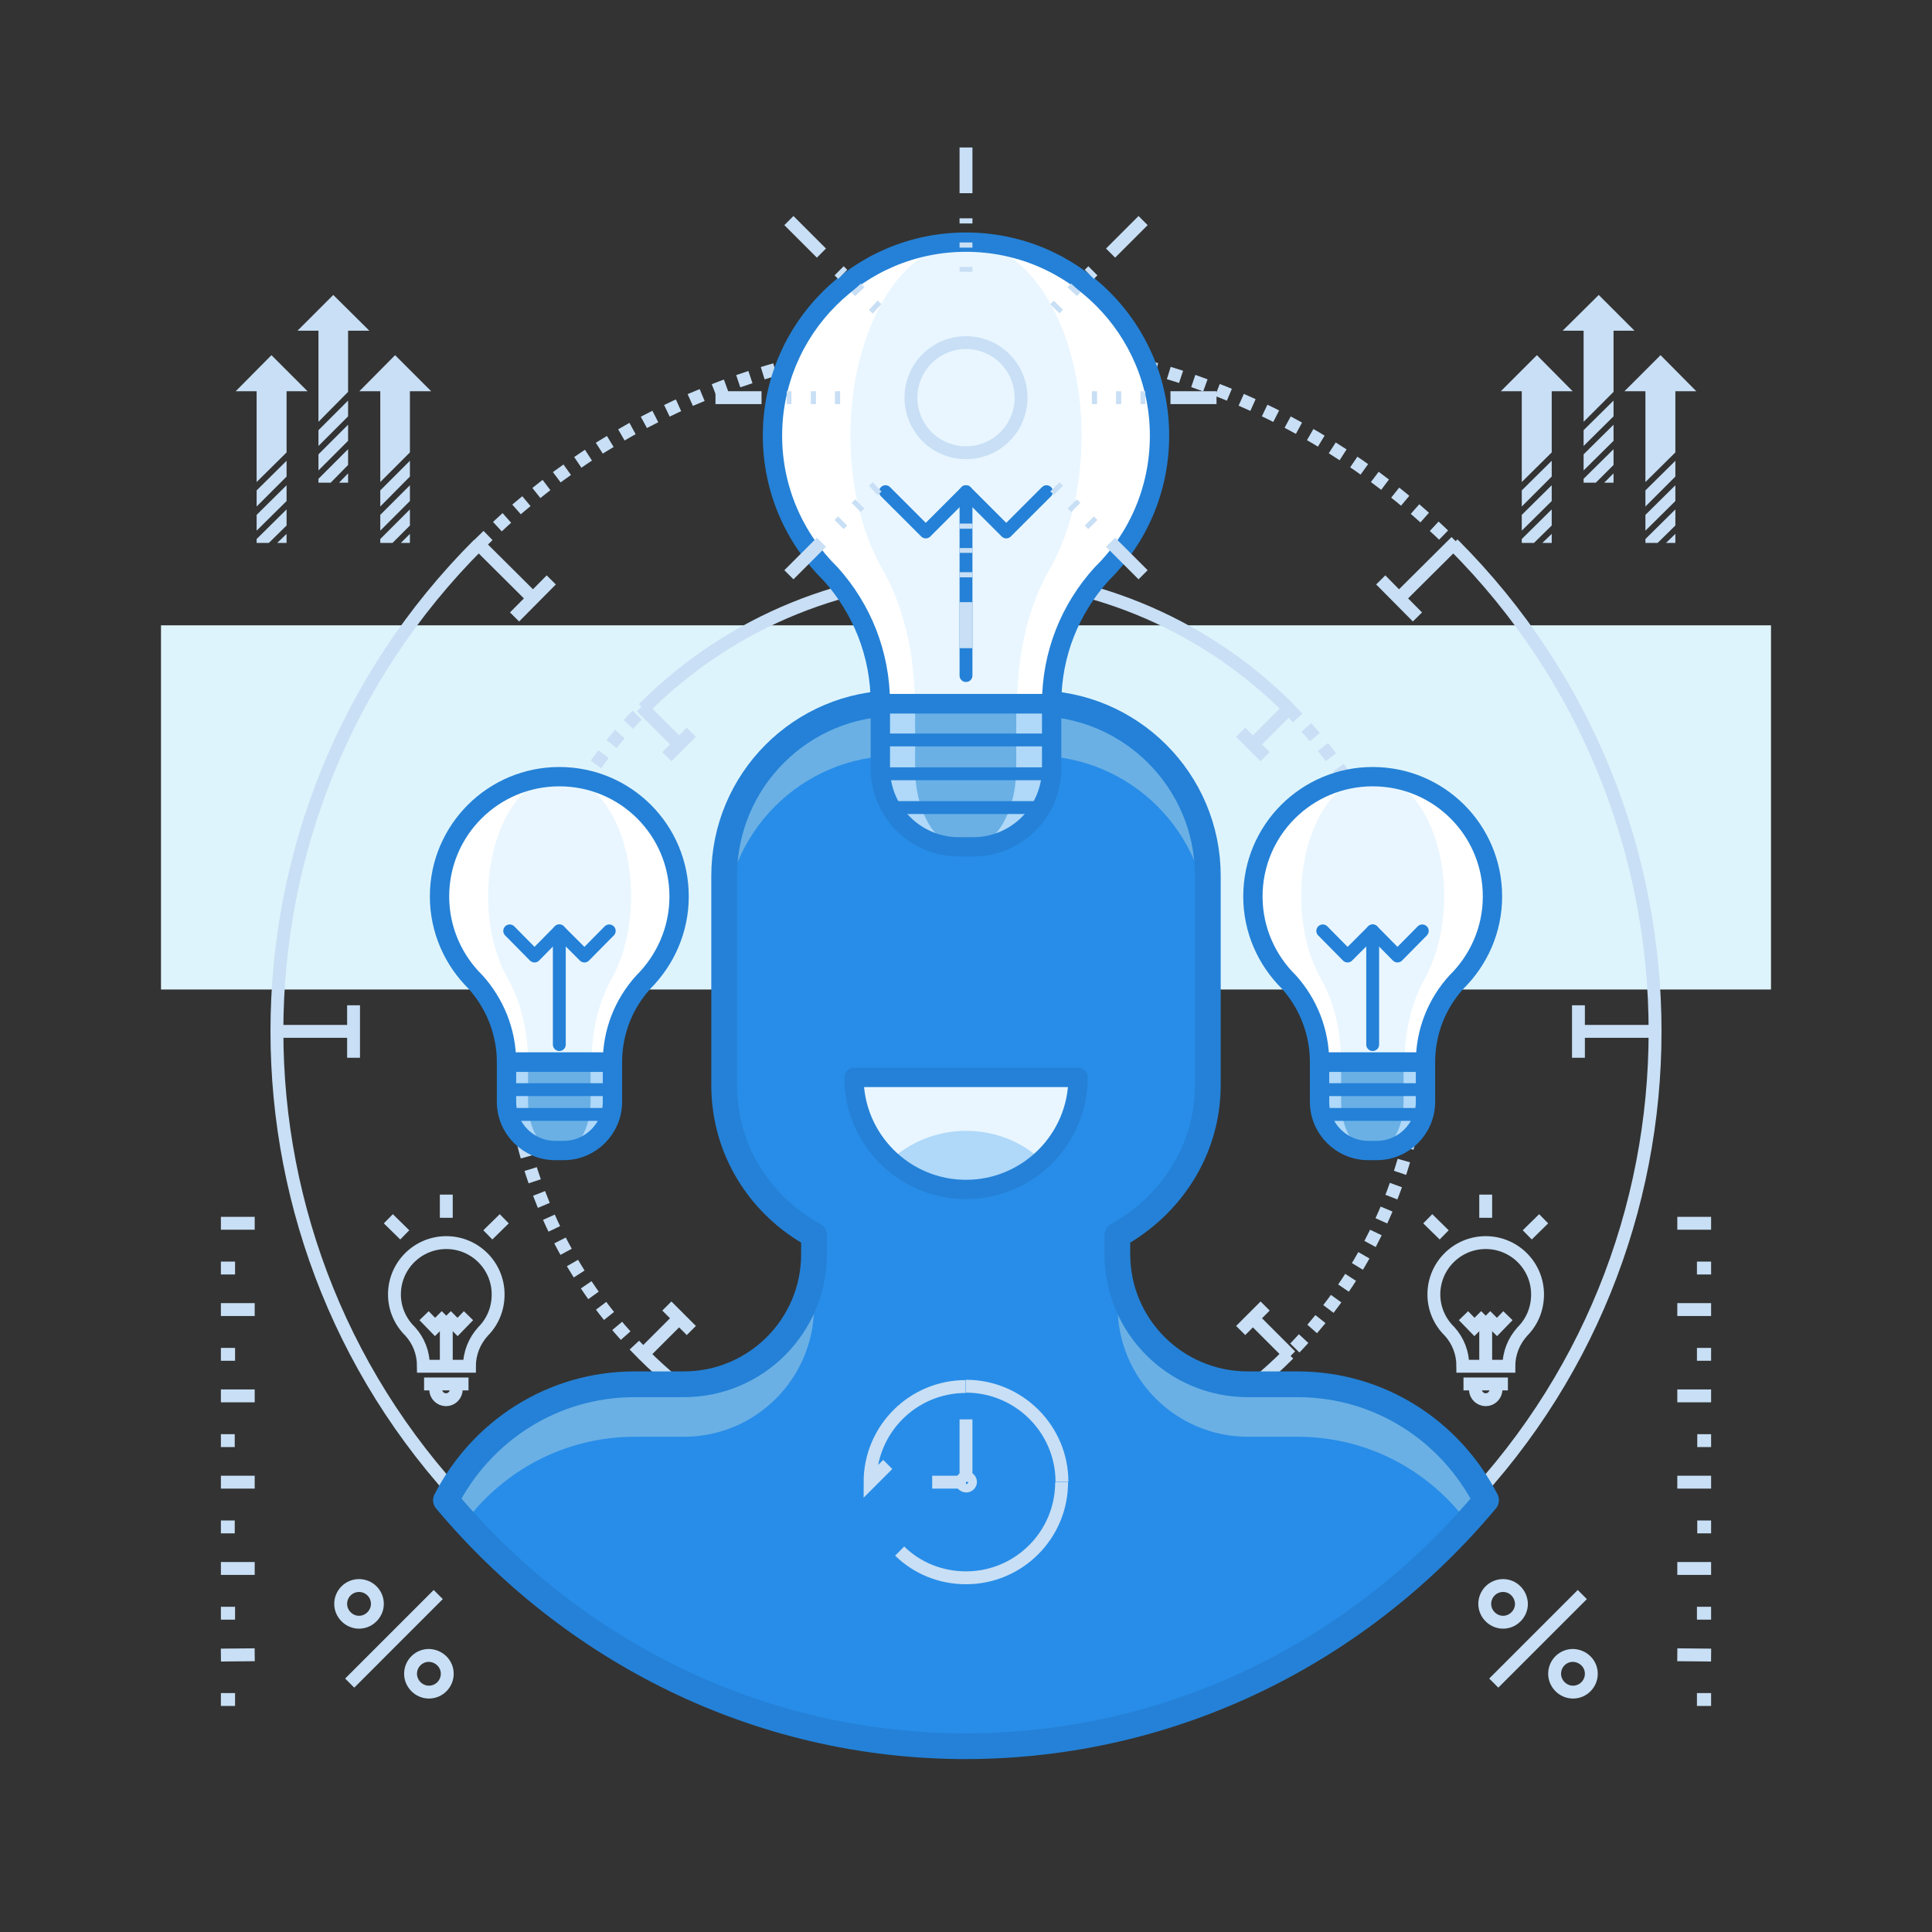 <?xml version="1.0" encoding="utf-8"?>
<!-- Generator: Adobe Illustrator 23.0.3, SVG Export Plug-In . SVG Version: 6.00 Build 0)  -->
<svg version="1.1" id="Layer_1" xmlns="http://www.w3.org/2000/svg" xmlns:xlink="http://www.w3.org/1999/xlink" x="0px" y="0px"
	 viewBox="0 0 600 600" style="enable-background:new 0 0 600 600;" xml:space="preserve">
<rect x="0" y="0" width="600" height="600" fill="#333333" stroke="none"/>
<style type="text/css">
	.st0{fill:#DEF4FC;}
	.st1{fill:none;stroke:#C8DFF5;stroke-width:4;stroke-miterlimit:10;}
	.st2{fill:none;stroke:#C8DFF5;stroke-width:4;stroke-miterlimit:10;stroke-dasharray:4,4;}
	.st3{fill:#6AB0E5;}
	.st4{fill:#288DE8;}
	.st5{fill:none;stroke:#2481D7;stroke-width:8;stroke-linecap:round;stroke-linejoin:round;stroke-miterlimit:10;}
	.st6{fill:#FFFFFF;}
	.st7{fill:#E9F6FF;}
	.st8{fill:#AFD8F9;}
	.st9{fill:none;stroke:#2481D7;stroke-width:6;stroke-linecap:round;stroke-linejoin:round;stroke-miterlimit:10;}
	.st10{fill:none;stroke:#2481D7;stroke-width:4;stroke-linecap:round;stroke-linejoin:round;stroke-miterlimit:10;}
	.st11{fill:#C8DFF5;}
</style>
<g>
	<rect x="50" y="194.2" class="st0" width="500" height="113.1"/>
	<g>
		<g>
			<path class="st1" d="M199.8,220.1L199.8,220.1c55.3-55.4,145.1-55.4,200.5,0"/>
			<path class="st1" d="M300,320.3"/>
			<path class="st1" d="M400.2,420.5L400.2,420.5c-55.3,55.4-145.1,55.4-200.5,0"/>
			<path class="st1" d="M300,320.3"/>
		</g>
		<g>
			<path class="st2" d="M400.2,220.1L400.2,220.1c55.4,55.3,55.4,145.1,0,200.5"/>
			<path class="st2" d="M300,320.3"/>
			<path class="st2" d="M199.8,420.6L199.8,420.6c-55.4-55.3-55.4-145.1,0-200.5"/>
			<path class="st2" d="M300,320.3"/>
		</g>
		<g>
			<path class="st0" d="M300,320.3"/>
			<path class="st0" d="M300,320.3"/>
		</g>
		<g>
			<g>
				<g>
					<line class="st1" x1="210.9" y1="231.2" x2="199.2" y2="219.5"/>
					<line class="st1" x1="207.1" y1="235" x2="214.7" y2="227.4"/>
				</g>
				<g>
					<line class="st1" x1="389.1" y1="409.4" x2="400.8" y2="421.1"/>
					<line class="st1" x1="392.9" y1="405.6" x2="385.3" y2="413.2"/>
				</g>
			</g>
			<g>
				<g>
					<line class="st1" x1="210.9" y1="409.4" x2="199.2" y2="421.1"/>
					<line class="st1" x1="214.7" y1="413.2" x2="207.1" y2="405.6"/>
				</g>
				<g>
					<line class="st1" x1="389.1" y1="231.2" x2="400.8" y2="219.5"/>
					<line class="st1" x1="385.3" y1="227.4" x2="392.9" y2="235"/>
				</g>
			</g>
		</g>
		<g>
			<g>
				<g>
					<path class="st1" d="M157.4,320.3"/>
					<line class="st1" x1="174" y1="320.3" x2="157.4" y2="320.3"/>
				</g>
				<g>
					<line class="st1" x1="426" y1="320.3" x2="442.6" y2="320.3"/>
				</g>
			</g>
			<g>
				<g>
					<line class="st1" x1="300" y1="446.3" x2="300" y2="462.9"/>
					<line class="st1" x1="305.4" y1="446.3" x2="294.6" y2="446.3"/>
				</g>
				<g>
					<line class="st1" x1="300" y1="194.3" x2="300" y2="177.8"/>
					<line class="st1" x1="294.6" y1="194.3" x2="305.4" y2="194.3"/>
				</g>
			</g>
		</g>
	</g>
	<g>
		<g>
			<path class="st1" d="M148.7,471.6L148.7,471.6c-83.6-83.6-83.6-219.1,0-302.6"/>
			<path class="st1" d="M300,320.3"/>
			<path class="st1" d="M451.3,169L451.3,169c83.6,83.6,83.6,219.1,0,302.6"/>
			<path class="st1" d="M300,320.3"/>
		</g>
		<g>
			<path class="st2" d="M148.7,169.1L148.7,169.1c83.6-83.6,219.1-83.6,302.6,0"/>
			<path class="st2" d="M300,320.3"/>
			<path class="st2" d="M451.3,471.6L451.3,471.6c-83.6,83.6-219.1,83.6-302.6,0"/>
			<path class="st2" d="M300,320.3"/>
		</g>
		<g>
			<path class="st0" d="M300,320.3"/>
			<path class="st0" d="M300,320.3"/>
		</g>
		<g>
			<g>
				<g>
					<line class="st1" x1="165.5" y1="454.8" x2="147.8" y2="472.5"/>
					<line class="st1" x1="171.2" y1="460.6" x2="159.8" y2="449.1"/>
				</g>
				<g>
					<line class="st1" x1="434.5" y1="185.8" x2="452.2" y2="168.2"/>
					<line class="st1" x1="428.8" y1="180.1" x2="440.2" y2="191.6"/>
				</g>
			</g>
			<g>
				<g>
					<line class="st1" x1="434.5" y1="454.8" x2="452.2" y2="472.5"/>
					<line class="st1" x1="440.2" y1="449.1" x2="428.8" y2="460.6"/>
				</g>
				<g>
					<line class="st1" x1="165.5" y1="185.8" x2="147.8" y2="168.2"/>
					<line class="st1" x1="159.8" y1="191.6" x2="171.2" y2="180.1"/>
				</g>
			</g>
		</g>
		<g>
			<g>
				<g>
					<path class="st1" d="M300,535.5"/>
					<line class="st1" x1="300" y1="510.5" x2="300" y2="535.5"/>
				</g>
				<g>
					<line class="st1" x1="300" y1="130.1" x2="300" y2="105.1"/>
				</g>
			</g>
			<g>
				<g>
					<line class="st1" x1="490.2" y1="320.3" x2="515.2" y2="320.3"/>
					<line class="st1" x1="490.2" y1="312.2" x2="490.2" y2="328.5"/>
				</g>
				<g>
					<line class="st1" x1="109.8" y1="320.3" x2="84.8" y2="320.3"/>
					<line class="st1" x1="109.8" y1="328.5" x2="109.8" y2="312.2"/>
				</g>
			</g>
		</g>
	</g>
	<g>
		<path class="st3" d="M461.5,465.9c-11-21.4-32.9-36-58.6-36h-15.4c-22.4,0-40.5-18.1-40.5-40.4v-5.9c16.5-9.1,28.1-26.4,28.1-46.6
			v-65c0-29.6-24.1-53.6-53.6-53.6h-43.1c-29.5,0-53.5,24-53.5,53.6v65c0,20.3,11.3,37.5,27.9,46.6v5.9c0,22.3-18.1,40.4-40.4,40.4
			h-15.3c-25.6,0-47.6,14.6-58.6,36c38.8,46.3,96.4,76.4,161.5,76.4C365.1,542.2,422.8,512.2,461.5,465.9z"/>
	</g>
	<path class="st4" d="M252.8,383.5v5.9c0,3.4-0.4,6.6-1.2,9.8c0.4,0.2,0.8,0.5,1.2,0.7v5.9c0,22.3-18.1,40.4-40.4,40.4h-15.3
		c-21.5,0-40.6,10.4-52.6,26.4c38.6,42.4,93.7,69.5,155.5,69.5c61.9,0,117-27.1,155.6-69.5c-12-16-31-26.4-52.6-26.4h-15.4
		c-22.4,0-40.5-18.1-40.5-40.4v-5.9c0.4-0.2,0.8-0.5,1.2-0.7c-0.8-3.1-1.2-6.4-1.2-9.8v-5.9c16.5-9.1,28.1-26.4,28.1-46.6v-48.6
		c0-29.6-24.1-53.6-53.6-53.6h-43.1c-29.5,0-53.5,24-53.5,53.6v48.6C224.9,357.1,236.2,374.4,252.8,383.5z"/>
	<g>
		<path class="st5" d="M461.5,465.9c-11-21.4-32.9-36-58.6-36h-15.4c-22.4,0-40.5-18.1-40.5-40.4v-5.9c16.5-9.1,28.1-26.4,28.1-46.6
			v-65c0-29.6-24.1-53.6-53.6-53.6h-43.1c-29.5,0-53.5,24-53.5,53.6v65c0,20.3,11.3,37.5,27.9,46.6v5.9c0,22.3-18.1,40.4-40.4,40.4
			h-15.3c-25.6,0-47.6,14.6-58.6,36c38.8,46.3,96.4,76.4,161.5,76.4C365.1,542.2,422.8,512.2,461.5,465.9z"/>
	</g>
	<g>
		<g>
			<g>
				<path class="st6" d="M360.1,135.3c0-33.2-26.9-60.1-60.1-60.1c-33.2,0-60.1,26.9-60.1,60.1c0,16.8,6.9,32,18.1,43
					c9.6,10.7,15.4,24.7,15.4,40.2h53.2c0-15.5,5.8-29.5,15.5-40.2C353.2,167.4,360.1,152.2,360.1,135.3z"/>
				<path class="st7" d="M335.9,135.3c0-33.2-16.1-60.1-35.9-60.1c-19.8,0-35.9,26.9-35.9,60.1c0,16.8,4.1,32,10.8,43
					c5.7,10.7,9.2,24.7,9.2,40.2h31.8c0-15.5,3.5-29.5,9.2-40.2C331.8,167.4,335.9,152.2,335.9,135.3z"/>
				<path class="st8" d="M273.4,217.7v20.9c0,13.5,10.9,24.4,24.4,24.4h4.4c13.5,0,24.4-10.9,24.4-24.4v-20h-53.2
					C273.4,218.2,273.4,218,273.4,217.7z"/>
				<path class="st3" d="M284.2,217.7v20.9c0,13.5,6.5,24.4,14.4,24.4h2.6c8,0,14.4-10.9,14.4-24.4v-20h-31.5
					C284.3,218.2,284.2,218,284.2,217.7z"/>
			</g>
			<g>
				<path class="st9" d="M360.1,135.3c0-33.2-26.9-60.1-60.1-60.1c-33.2,0-60.1,26.9-60.1,60.1c0,16.8,6.9,32,18.1,43
					c9.6,10.7,15.4,24.7,15.4,40.2h53.2c0-15.5,5.8-29.5,15.5-40.2C353.2,167.4,360.1,152.2,360.1,135.3z"/>
				<path class="st9" d="M273.4,217.7v20.9c0,13.5,10.9,24.4,24.4,24.4h4.4c13.5,0,24.4-10.9,24.4-24.4v-20h-53.2
					C273.4,218.2,273.4,218,273.4,217.7z"/>
			</g>
		</g>
		<g>
			<line class="st10" x1="300" y1="154.1" x2="300" y2="209.8"/>
			<g>
				<polyline class="st10" points="300,152.7 287.5,165.2 275,152.7 				"/>
				<polyline class="st10" points="325,152.7 312.5,165.2 300,152.7 				"/>
			</g>
		</g>
		<line class="st10" x1="275.7" y1="229.8" x2="324.3" y2="229.8"/>
		<line class="st10" x1="275.7" y1="240.3" x2="324.3" y2="240.3"/>
		<line class="st10" x1="275.7" y1="250.8" x2="324.3" y2="250.8"/>
	</g>
	<g>
		<g>
			<g>
				<g>
					<path class="st6" d="M463.5,278.4c0-20.6-16.6-37.2-37.2-37.2c-20.5,0-37.2,16.6-37.2,37.2c0,10.4,4.3,19.8,11.2,26.6
						c5.9,6.6,9.5,15.3,9.5,24.9h32.9c0-9.6,3.6-18.3,9.6-24.9C459.2,298.2,463.5,288.8,463.5,278.4z"/>
					<path class="st7" d="M448.5,278.4c0-20.6-9.9-37.2-22.2-37.2c-12.3,0-22.2,16.6-22.2,37.2c0,10.4,2.6,19.8,6.7,26.6
						c3.5,6.6,5.7,15.3,5.7,24.9h19.7c0-9.6,2.2-18.3,5.7-24.9C445.9,298.2,448.5,288.8,448.5,278.4z"/>
					<path class="st8" d="M409.8,329.3v12.9c0,8.3,6.8,15.1,15.1,15.1h2.7c8.3,0,15.1-6.8,15.1-15.1v-12.4h-32.9
						C409.8,329.7,409.8,329.5,409.8,329.3z"/>
					<path class="st3" d="M416.5,329.3v12.9c0,8.3,4,15.1,8.9,15.1h1.6c4.9,0,8.9-6.8,8.9-15.1v-12.4h-19.5
						C416.5,329.7,416.5,329.5,416.5,329.3z"/>
				</g>
				<g>
					<path class="st9" d="M463.5,278.4c0-20.6-16.6-37.2-37.2-37.2c-20.5,0-37.2,16.6-37.2,37.2c0,10.4,4.3,19.8,11.2,26.6
						c5.9,6.6,9.5,15.3,9.5,24.9h32.9c0-9.6,3.6-18.3,9.6-24.9C459.2,298.2,463.5,288.8,463.5,278.4z"/>
					<path class="st9" d="M409.8,329.3v12.9c0,8.3,6.8,15.1,15.1,15.1h2.7c8.3,0,15.1-6.8,15.1-15.1v-12.4h-32.9
						C409.8,329.7,409.8,329.5,409.8,329.3z"/>
				</g>
			</g>
			<g>
				<line class="st10" x1="426.3" y1="290" x2="426.3" y2="324.4"/>
				<g>
					<polyline class="st10" points="426.3,289.1 418.5,296.9 410.8,289.1 					"/>
					<polyline class="st10" points="441.7,289.1 434,296.9 426.3,289.1 					"/>
				</g>
			</g>
			<line class="st10" x1="411.2" y1="338.4" x2="441.3" y2="338.4"/>
			<line class="st10" x1="411.2" y1="346.1" x2="441.3" y2="346.1"/>
		</g>
		<g>
			<g>
				<g>
					<path class="st6" d="M210.9,278.4c0-20.6-16.6-37.2-37.2-37.2c-20.5,0-37.2,16.6-37.2,37.2c0,10.4,4.3,19.8,11.2,26.6
						c5.9,6.6,9.6,15.3,9.6,24.9h32.9c0-9.6,3.6-18.3,9.6-24.9C206.6,298.2,210.9,288.8,210.9,278.4z"/>
					<path class="st7" d="M196,278.4c0-20.6-9.9-37.2-22.2-37.2c-12.3,0-22.2,16.6-22.2,37.2c0,10.4,2.6,19.8,6.7,26.6
						c3.5,6.6,5.7,15.3,5.7,24.9h19.7c0-9.6,2.2-18.3,5.7-24.9C193.4,298.2,196,288.8,196,278.4z"/>
					<path class="st8" d="M157.3,329.3v12.9c0,8.3,6.8,15.1,15.1,15.1h2.7c8.3,0,15.1-6.8,15.1-15.1v-12.4h-32.9
						C157.3,329.7,157.3,329.5,157.3,329.3z"/>
					<path class="st3" d="M164,329.3v12.9c0,8.3,4,15.1,8.9,15.1h1.6c4.9,0,8.9-6.8,8.9-15.1v-12.4H164
						C164,329.7,164,329.5,164,329.3z"/>
				</g>
				<g>
					<path class="st9" d="M210.9,278.4c0-20.6-16.6-37.2-37.2-37.2c-20.5,0-37.2,16.6-37.2,37.2c0,10.4,4.3,19.8,11.2,26.6
						c5.9,6.6,9.6,15.3,9.6,24.9h32.9c0-9.6,3.6-18.3,9.6-24.9C206.6,298.2,210.9,288.8,210.9,278.4z"/>
					<path class="st9" d="M157.3,329.3v12.9c0,8.3,6.8,15.1,15.1,15.1h2.7c8.3,0,15.1-6.8,15.1-15.1v-12.4h-32.9
						C157.3,329.7,157.3,329.5,157.3,329.3z"/>
				</g>
			</g>
			<g>
				<line class="st10" x1="173.7" y1="290" x2="173.7" y2="324.4"/>
				<g>
					<polyline class="st10" points="173.7,289.1 166,296.9 158.3,289.1 					"/>
					<polyline class="st10" points="189.2,289.1 181.5,296.9 173.7,289.1 					"/>
				</g>
			</g>
			<line class="st10" x1="158.7" y1="338.4" x2="188.8" y2="338.4"/>
			<line class="st10" x1="158.7" y1="346.1" x2="188.8" y2="346.1"/>
		</g>
	</g>
	<path class="st7" d="M265.2,334.6c0,19.2,15.6,34.8,34.8,34.8c19.2,0,34.8-15.6,34.8-34.8H265.2z"/>
	<path class="st8" d="M323.5,360.3c-6.2-5.7-14.4-9.1-23.5-9.1c-9.1,0-17.3,3.5-23.5,9.1c6.2,5.7,14.4,9.1,23.5,9.1
		C309.1,369.4,317.3,365.9,323.5,360.3z"/>
	<path class="st9" d="M265.2,334.6c0,19.2,15.6,34.8,34.8,34.8c19.2,0,34.8-15.6,34.8-34.8H265.2z"/>
	<g>
		<g>
			<g>
				<line class="st1" x1="222.2" y1="123.5" x2="236.5" y2="123.5"/>
				<line class="st1" x1="244.3" y1="123.5" x2="245.8" y2="123.5"/>
				<line class="st1" x1="251.8" y1="123.5" x2="253.4" y2="123.5"/>
				<line class="st1" x1="259.3" y1="123.5" x2="260.9" y2="123.5"/>
			</g>
			<g>
				<line class="st1" x1="377.8" y1="123.5" x2="363.5" y2="123.5"/>
				<line class="st1" x1="355.7" y1="123.5" x2="354.2" y2="123.5"/>
				<line class="st1" x1="348.2" y1="123.5" x2="346.6" y2="123.5"/>
				<line class="st1" x1="340.7" y1="123.5" x2="339.1" y2="123.5"/>
			</g>
		</g>
		<g>
			<g>
				<line class="st1" x1="245" y1="68.5" x2="255.1" y2="78.6"/>
				<line class="st1" x1="260.6" y1="84.1" x2="261.7" y2="85.2"/>
				<line class="st1" x1="265.9" y1="89.4" x2="267" y2="90.6"/>
				<line class="st1" x1="271.2" y1="94.8" x2="272.4" y2="95.9"/>
			</g>
			<g>
				<line class="st1" x1="355" y1="178.5" x2="344.9" y2="168.4"/>
				<line class="st1" x1="339.4" y1="162.9" x2="338.3" y2="161.8"/>
				<line class="st1" x1="334.1" y1="157.6" x2="333" y2="156.5"/>
				<line class="st1" x1="328.7" y1="152.3" x2="327.6" y2="151.2"/>
			</g>
		</g>
		<g>
			<g>
				<line class="st1" x1="300" y1="45.8" x2="300" y2="60"/>
				<line class="st1" x1="300" y1="67.8" x2="300" y2="69.4"/>
				<line class="st1" x1="300" y1="75.3" x2="300" y2="76.9"/>
				<line class="st1" x1="300" y1="82.9" x2="300" y2="84.4"/>
			</g>
			<g>
				<line class="st1" x1="300" y1="201.3" x2="300" y2="187"/>
				<line class="st1" x1="300" y1="179.3" x2="300" y2="177.7"/>
				<line class="st1" x1="300" y1="171.7" x2="300" y2="170.2"/>
				<line class="st1" x1="300" y1="164.2" x2="300" y2="162.6"/>
			</g>
		</g>
		<g>
			<g>
				<line class="st1" x1="355" y1="68.5" x2="344.9" y2="78.6"/>
				<line class="st1" x1="339.4" y1="84.1" x2="338.3" y2="85.2"/>
				<line class="st1" x1="334.1" y1="89.4" x2="333" y2="90.6"/>
				<line class="st1" x1="328.7" y1="94.8" x2="327.6" y2="95.9"/>
			</g>
			<g>
				<line class="st1" x1="245" y1="178.5" x2="255.1" y2="168.4"/>
				<line class="st1" x1="260.6" y1="162.9" x2="261.7" y2="161.8"/>
				<line class="st1" x1="265.9" y1="157.6" x2="267" y2="156.5"/>
				<line class="st1" x1="271.2" y1="152.3" x2="272.4" y2="151.2"/>
			</g>
		</g>
	</g>
	<path class="st1" d="M317.1,123.5c0,9.5-7.7,17.1-17.1,17.1c-9.5,0-17.1-7.7-17.1-17.1c0-9.5,7.7-17.1,17.1-17.1
		C309.5,106.4,317.1,114.1,317.1,123.5z"/>
	<g>
		<g>
			<g>
				<polygon class="st11" points="98.9,149.9 102.7,149.9 108.1,144.4 108.1,139.5 98.9,148.7 				"/>
				<polygon class="st11" points="105.3,149.9 108.1,149.9 108.1,147 				"/>
				<polygon class="st11" points="98.9,146.1 108.1,136.9 108.1,131.9 98.9,141.1 				"/>
				<polygon class="st11" points="98.9,131 108.1,121.7 108.1,102.7 114.7,102.7 103.5,91.6 92.4,102.7 98.9,102.7 				"/>
				<polygon class="st11" points="98.9,138.5 108.1,129.3 108.1,124.4 98.9,133.6 				"/>
			</g>
			<g>
				<g>
					<polygon class="st11" points="118.1,168.6 121.9,168.6 127.3,163.2 127.3,158.2 118.1,167.4 					"/>
					<polygon class="st11" points="124.5,168.6 127.3,168.6 127.3,165.8 					"/>
					<polygon class="st11" points="118.1,164.8 127.3,155.6 127.3,150.7 118.1,159.9 					"/>
					<polygon class="st11" points="118.1,149.7 127.3,140.5 127.3,121.5 133.9,121.5 122.7,110.3 111.6,121.5 118.1,121.5 					"/>
					<polygon class="st11" points="118.1,157.3 127.3,148 127.3,143.1 118.1,152.3 					"/>
				</g>
				<g>
					<polygon class="st11" points="79.7,168.6 83.5,168.6 89,163.2 89,158.2 79.7,167.4 					"/>
					<polygon class="st11" points="86.1,168.6 89,168.6 89,165.8 					"/>
					<polygon class="st11" points="79.7,164.8 89,155.6 89,150.7 79.7,159.9 					"/>
					<polygon class="st11" points="79.7,149.7 89,140.5 89,121.5 95.5,121.5 84.3,110.3 73.2,121.5 79.7,121.5 					"/>
					<polygon class="st11" points="79.7,157.3 89,148 89,143.1 79.7,152.3 					"/>
				</g>
			</g>
		</g>
		<g>
			<g>
				<polygon class="st11" points="491.8,149.9 495.6,149.9 501.1,144.4 501.1,139.5 491.8,148.7 				"/>
				<polygon class="st11" points="498.2,149.9 501.1,149.9 501.1,147 				"/>
				<polygon class="st11" points="491.8,146.1 501.1,136.9 501.1,131.9 491.8,141.1 				"/>
				<polygon class="st11" points="491.8,131 501.1,121.7 501.1,102.7 507.6,102.7 496.5,91.6 485.3,102.7 491.8,102.7 				"/>
				<polygon class="st11" points="491.8,138.5 501.1,129.3 501.1,124.4 491.8,133.6 				"/>
			</g>
			<g>
				<g>
					<polygon class="st11" points="511,168.6 514.8,168.6 520.3,163.2 520.3,158.2 511,167.4 					"/>
					<polygon class="st11" points="517.4,168.6 520.3,168.6 520.3,165.8 					"/>
					<polygon class="st11" points="511,164.8 520.3,155.6 520.3,150.7 511,159.9 					"/>
					<polygon class="st11" points="511,149.7 520.3,140.5 520.3,121.5 526.8,121.5 515.7,110.3 504.5,121.5 511,121.5 					"/>
					<polygon class="st11" points="511,157.3 520.3,148 520.3,143.1 511,152.3 					"/>
				</g>
				<g>
					<polygon class="st11" points="472.6,168.6 476.4,168.6 481.9,163.2 481.9,158.2 472.6,167.4 					"/>
					<polygon class="st11" points="479,168.6 481.9,168.6 481.9,165.8 					"/>
					<polygon class="st11" points="472.6,164.8 481.9,155.6 481.9,150.7 472.6,159.9 					"/>
					<polygon class="st11" points="472.6,149.7 481.9,140.5 481.9,121.5 488.4,121.5 477.3,110.3 466.1,121.5 472.6,121.5 					"/>
					<polygon class="st11" points="472.6,157.3 481.9,148 481.9,143.1 472.6,152.3 					"/>
				</g>
			</g>
		</g>
	</g>
	<g>
		<g>
			<g>
				<g>
					<g>
						<path class="st1" d="M154.7,402c0-8.9-7.2-16.1-16.1-16.1c-8.9,0-16.1,7.2-16.1,16.1c0,4.5,1.9,8.6,4.9,11.5
							c2.6,2.9,4.1,6.6,4.1,10.8h14.3c0-4.2,1.6-7.9,4.2-10.8C152.9,410.6,154.7,406.6,154.7,402z"/>
					</g>
				</g>
				<line class="st1" x1="138.6" y1="411.2" x2="138.6" y2="424.4"/>
				<g>
					<polyline class="st1" points="138.6,408.6 135.1,412.1 131.7,408.6 					"/>
					<polyline class="st1" points="145.5,408.6 142.1,412.1 138.6,408.6 					"/>
				</g>
				<g>
					<line class="st1" x1="131.7" y1="429.8" x2="145.5" y2="429.8"/>
					<path class="st1" d="M141.7,429.8v1.7c0,1.7-1.4,3.2-3.2,3.2l0,0c-1.7,0-3.2-1.4-3.2-3.2v-1.7"/>
				</g>
			</g>
			<g>
				<g>
					<g>
						<line class="st1" x1="138.6" y1="371" x2="138.6" y2="378.2"/>
					</g>
					<g>
						<line class="st1" x1="156.6" y1="378.5" x2="151.5" y2="383.5"/>
					</g>
					<g>
						<line class="st1" x1="125.7" y1="383.5" x2="120.6" y2="378.5"/>
					</g>
				</g>
			</g>
		</g>
		<g>
			<g>
				<g>
					<g>
						<path class="st1" d="M477.5,402c0-8.9-7.2-16.1-16.1-16.1c-8.9,0-16.1,7.2-16.1,16.1c0,4.5,1.9,8.6,4.9,11.5
							c2.6,2.9,4.1,6.6,4.1,10.8h14.3c0-4.2,1.6-7.9,4.2-10.8C475.7,410.6,477.5,406.6,477.5,402z"/>
					</g>
				</g>
				<line class="st1" x1="461.4" y1="411.2" x2="461.4" y2="424.4"/>
				<g>
					<polyline class="st1" points="461.4,408.6 457.9,412.1 454.5,408.6 					"/>
					<polyline class="st1" points="468.3,408.6 464.9,412.1 461.4,408.6 					"/>
				</g>
				<g>
					<line class="st1" x1="454.5" y1="429.8" x2="468.3" y2="429.8"/>
					<path class="st1" d="M464.6,429.8v1.7c0,1.7-1.4,3.2-3.2,3.2l0,0c-1.7,0-3.2-1.4-3.2-3.2v-1.7"/>
				</g>
			</g>
			<g>
				<g>
					<g>
						<line class="st1" x1="461.4" y1="371" x2="461.4" y2="378.2"/>
					</g>
					<g>
						<line class="st1" x1="479.4" y1="378.5" x2="474.3" y2="383.5"/>
					</g>
					<g>
						<line class="st1" x1="448.5" y1="383.5" x2="443.4" y2="378.5"/>
					</g>
				</g>
			</g>
		</g>
	</g>
	<g>
		<g>
			<g>
				<line class="st1" x1="68.6" y1="379.9" x2="79.1" y2="379.9"/>
				<line class="st1" x1="68.6" y1="393.8" x2="73" y2="393.8"/>
			</g>
			<g>
				<line class="st1" x1="68.6" y1="406.7" x2="79.1" y2="406.7"/>
				<line class="st1" x1="68.6" y1="420.6" x2="73" y2="420.6"/>
			</g>
			<g>
				<line class="st1" x1="68.6" y1="433.5" x2="79.1" y2="433.5"/>
				<line class="st1" x1="68.6" y1="447.4" x2="72.9" y2="447.4"/>
			</g>
			<g>
				<line class="st1" x1="68.6" y1="460.3" x2="79.1" y2="460.3"/>
				<line class="st1" x1="68.6" y1="474.2" x2="72.9" y2="474.2"/>
			</g>
			<g>
				<line class="st1" x1="68.6" y1="487.1" x2="79.1" y2="487.1"/>
				<line class="st1" x1="68.6" y1="501" x2="73" y2="501"/>
			</g>
			<g>
				<line class="st1" x1="68.6" y1="514" x2="79.1" y2="513.9"/>
				<line class="st1" x1="68.6" y1="527.8" x2="73" y2="527.8"/>
			</g>
		</g>
		<g>
			<g>
				<line class="st1" x1="531.4" y1="379.9" x2="520.9" y2="379.9"/>
				<line class="st1" x1="531.4" y1="393.8" x2="527" y2="393.8"/>
			</g>
			<g>
				<line class="st1" x1="531.4" y1="406.7" x2="520.9" y2="406.7"/>
				<line class="st1" x1="531.4" y1="420.6" x2="527" y2="420.6"/>
			</g>
			<g>
				<line class="st1" x1="531.4" y1="433.5" x2="520.9" y2="433.5"/>
				<line class="st1" x1="531.4" y1="447.4" x2="527.1" y2="447.4"/>
			</g>
			<g>
				<line class="st1" x1="531.4" y1="460.3" x2="520.9" y2="460.3"/>
				<line class="st1" x1="531.4" y1="474.2" x2="527.1" y2="474.2"/>
			</g>
			<g>
				<line class="st1" x1="531.4" y1="487.1" x2="520.9" y2="487.1"/>
				<line class="st1" x1="531.4" y1="501" x2="527" y2="501"/>
			</g>
			<g>
				<line class="st1" x1="531.4" y1="514" x2="520.9" y2="513.9"/>
				<line class="st1" x1="531.4" y1="527.8" x2="527" y2="527.8"/>
			</g>
		</g>
	</g>
	<g>
		<g>
			<g>
				<g>
					<path class="st1" d="M117.2,498.1c0,3.1-2.6,5.7-5.7,5.7c-3.1,0-5.7-2.6-5.7-5.7c0-3.1,2.5-5.7,5.7-5.7
						C114.6,492.4,117.2,494.9,117.2,498.1z"/>
				</g>
				<g>
					<path class="st1" d="M138.9,519.8c0,3.1-2.5,5.7-5.7,5.7c-3.1,0-5.7-2.6-5.7-5.7c0-3.1,2.5-5.7,5.7-5.7
						C136.4,514.2,138.9,516.7,138.9,519.8z"/>
				</g>
			</g>
			<line class="st1" x1="108.6" y1="522.7" x2="136.1" y2="495.2"/>
		</g>
		<g>
			<g>
				<g>
					<path class="st1" d="M472.5,498.1c0,3.1-2.6,5.7-5.7,5.7c-3.1,0-5.7-2.6-5.7-5.7c0-3.1,2.5-5.7,5.7-5.7
						C469.9,492.4,472.4,494.9,472.5,498.1z"/>
				</g>
				<g>
					<path class="st1" d="M494.2,519.8c0,3.1-2.5,5.7-5.7,5.7c-3.1,0-5.7-2.6-5.7-5.7c0-3.1,2.5-5.7,5.7-5.7
						C491.7,514.2,494.2,516.7,494.2,519.8z"/>
				</g>
			</g>
			<line class="st1" x1="463.9" y1="522.7" x2="491.4" y2="495.2"/>
		</g>
	</g>
	<g>
		<g>
			<g>
				<g>
					<path class="st1" d="M329.7,460.3c0,16.4-13.3,29.7-29.7,29.7"/>
					<path class="st1" d="M275.7,454.8l-1.5,1.5l-4,4c0-16.4,13.3-29.7,29.7-29.7"/>
				</g>
				<g>
					<path class="st1" d="M300,430.5c16.4,0,29.8,13.3,29.8,29.7"/>
					<path class="st1" d="M300,490c-8,0-15.3-3.1-20.6-8.3"/>
					<path class="st1" d="M294.5,484.5"/>
				</g>
			</g>
			<g>
				<g>
					<g>
						<g>
							<line class="st1" x1="300" y1="440.8" x2="300" y2="460.2"/>
						</g>
						<g>
							<g>
								<path class="st1" d="M300,485.7"/>
								<path class="st1" d="M300,460.2"/>
							</g>
						</g>
					</g>
					<path class="st1" d="M301.4,460.2c0,0.7-0.6,1.3-1.3,1.3c-0.8,0-1.4-0.6-1.4-1.3c0-0.7,0.6-1.3,1.4-1.3
						C300.7,458.9,301.4,459.5,301.4,460.2z"/>
				</g>
				<line class="st1" x1="289.5" y1="460.3" x2="300" y2="460.3"/>
			</g>
		</g>
	</g>
</g>
</svg>
